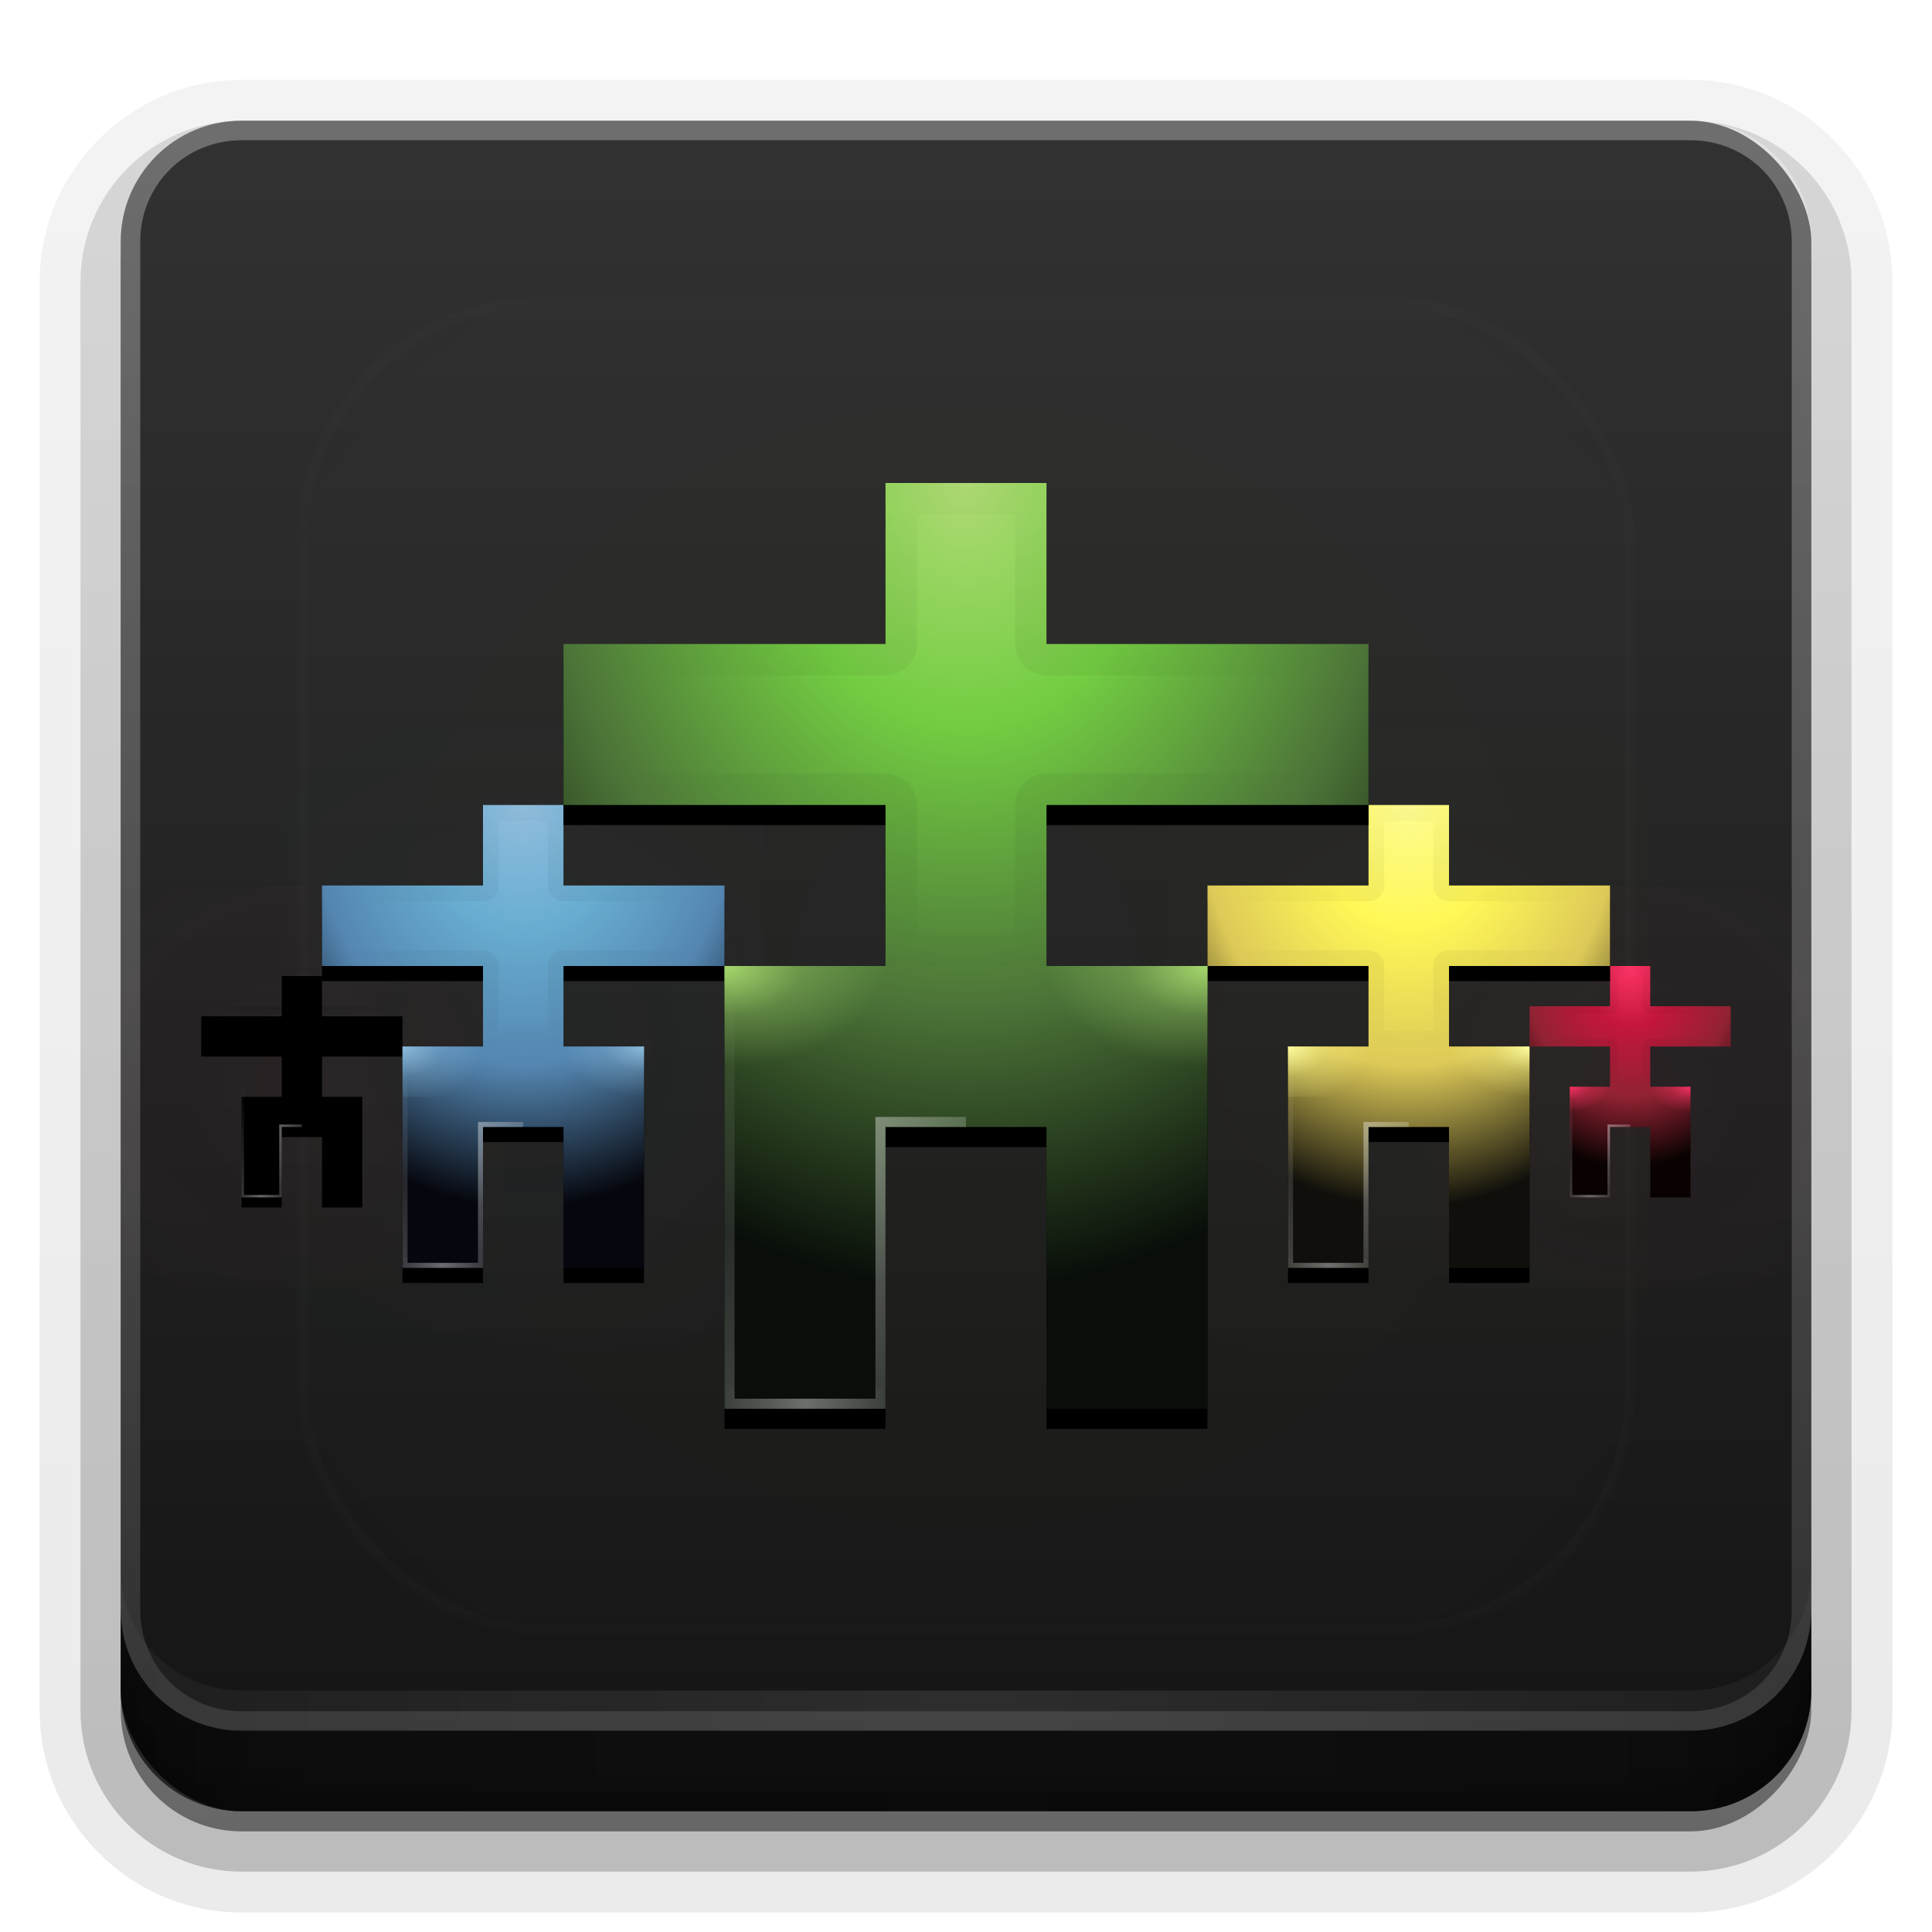 <?xml version="1.0" encoding="UTF-8"?>
<!-- Created with Inkscape (http://www.inkscape.org/) -->
<svg id="svg2408" width="96" height="96" version="1.0" xmlns="http://www.w3.org/2000/svg" xmlns:cc="http://creativecommons.org/ns#" xmlns:dc="http://purl.org/dc/elements/1.1/" xmlns:rdf="http://www.w3.org/1999/02/22-rdf-syntax-ns#" xmlns:xlink="http://www.w3.org/1999/xlink">
 <defs id="defs2410">
  <linearGradient id="linearGradient4223">
   <stop id="stop4225" stop-color="#e03d65" offset="0"/>
   <stop id="stop4227" stop-color="#e03d65" stop-opacity="0" offset="1"/>
  </linearGradient>
  <linearGradient id="linearGradient4704">
   <stop id="stop4706" stop-color="#fefba2" offset="0"/>
   <stop id="stop4708" stop-color="#fefa88" stop-opacity=".309" offset=".5"/>
   <stop id="stop4710" stop-color="#fefa88" stop-opacity="0" offset="1"/>
  </linearGradient>
  <linearGradient id="linearGradient4404">
   <stop id="stop4406" stop-color="#f63162" offset="0"/>
   <stop id="stop4408" stop-color="#f63162" stop-opacity=".351" offset=".5"/>
   <stop id="stop4410" stop-color="#f63162" stop-opacity="0" offset="1"/>
  </linearGradient>
  <linearGradient id="linearGradient4394">
   <stop id="stop4396" stop-color="#fe3568" offset="0"/>
   <stop id="stop4398" stop-color="#c4163d" offset=".3"/>
   <stop id="stop4400" stop-color="#912233" offset=".65"/>
   <stop id="stop4402" stop-color="#090201" offset="1"/>
  </linearGradient>
  <linearGradient id="linearGradient4384">
   <stop id="stop4386" stop-color="#8abadb" offset="0"/>
   <stop id="stop4392" stop-color="#8abadb" stop-opacity=".305" offset=".5"/>
   <stop id="stop4388" stop-color="#8abadb" stop-opacity="0" offset="1"/>
  </linearGradient>
  <linearGradient id="linearGradient4173">
   <stop id="stop4175" stop-color="#a6d86d" offset="0"/>
   <stop id="stop4185" stop-color="#a6d86d" stop-opacity=".321" offset=".5"/>
   <stop id="stop4177" stop-color="#a6d86d" stop-opacity="0" offset="1"/>
  </linearGradient>
  <linearGradient id="linearGradient4030">
   <stop id="stop4032" stop-color="#fff" stop-opacity=".51" offset="0"/>
   <stop id="stop4034" stop-color="#fff" stop-opacity="0" offset="1"/>
  </linearGradient>
  <linearGradient id="linearGradient4014">
   <stop id="stop4016" stop-color="#fff" offset="0"/>
   <stop id="stop4018" stop-color="#fff" stop-opacity=".511" offset="1"/>
  </linearGradient>
  <linearGradient id="linearGradient3989">
   <stop id="stop3991" offset="0"/>
   <stop id="stop4003" stop-opacity=".763" offset=".5"/>
   <stop id="stop3993" stop-opacity="0" offset="1"/>
  </linearGradient>
  <linearGradient id="ButtonShadow" x1="45.448" x2="45.448" y1="92.54" y2="7.016" gradientTransform="scale(1.006 .994)" gradientUnits="userSpaceOnUse">
   <stop id="stop3750" offset="0"/>
   <stop id="stop3752" stop-opacity=".588" offset="1"/>
  </linearGradient>
  <linearGradient id="linearGradient3737">
   <stop id="stop3739" stop-color="#fff" offset="0"/>
   <stop id="stop3741" stop-color="#fff" stop-opacity="0" offset="1"/>
  </linearGradient>
  <filter id="filter3174" color-interpolation-filters="sRGB">
   <feGaussianBlur id="feGaussianBlur3176" stdDeviation="1.71"/>
  </filter>
  <filter id="filter3794" x="-.192" y="-.192" width="1.384" height="1.384" color-interpolation-filters="sRGB">
   <feGaussianBlur id="feGaussianBlur3796" stdDeviation="5.28"/>
  </filter>
  <linearGradient id="linearGradient3617" x1="48" x2="48" y1="90" y2="5.988" gradientUnits="userSpaceOnUse">
   <stop id="stop3702" stop-color="#141414" offset="0"/>
   <stop id="stop3704" stop-color="#323232" offset="1"/>
  </linearGradient>
  <linearGradient id="ButtonShadow-0" x1="45.448" x2="45.448" y1="92.54" y2="7.016" gradientTransform="matrix(1.006 0 0 .994 100 0)" gradientUnits="userSpaceOnUse">
   <stop id="stop3750-8" offset="0"/>
   <stop id="stop3752-5" stop-opacity=".588" offset="1"/>
  </linearGradient>
  <linearGradient id="linearGradient3780" x1="32.251" x2="32.251" y1="6.132" y2="90.239" gradientTransform="matrix(1.024 0 0 1.012 -1.143 -98.071)" gradientUnits="userSpaceOnUse" xlink:href="#ButtonShadow-0"/>
  <linearGradient id="linearGradient3721" x1="32.251" x2="32.251" y1="6.132" y2="90.239" gradientTransform="translate(0,-97)" gradientUnits="userSpaceOnUse" xlink:href="#ButtonShadow-0"/>
  <radialGradient id="radialGradient3975" cx="48" cy="27" r="20" gradientTransform="matrix(0,2,-1.6,0,91.2,-72)" gradientUnits="userSpaceOnUse">
   <stop id="stop3936" stop-color="#afda74" offset="0"/>
   <stop id="stop3942" stop-color="#73cd42" offset=".3"/>
   <stop id="stop3944" stop-color="#4c7438" offset=".65"/>
   <stop id="stop3938" stop-color="#090e09" offset="1"/>
  </radialGradient>
  <radialGradient id="radialGradient4001" cx="48" cy="36" r="20" gradientTransform="matrix(.9 0 0 .7 4.8 10.8)" gradientUnits="userSpaceOnUse" xlink:href="#linearGradient3989"/>
  <radialGradient id="radialGradient4020" cx="43" cy="60" r="2.5" gradientTransform="matrix(0,5.6,-2,0,163,-185.8)" gradientUnits="userSpaceOnUse" xlink:href="#linearGradient4014"/>
  <linearGradient id="linearGradient4028" x1="40" x2="44" y1="69.5" y2="69.5" gradientUnits="userSpaceOnUse" spreadMethod="reflect" xlink:href="#linearGradient4014"/>
  <linearGradient id="linearGradient4036" x1="37" x2="37" y1="69" y2="48" gradientUnits="userSpaceOnUse" xlink:href="#linearGradient4030"/>
  <radialGradient id="radialGradient4092" cx="48" cy="36" r="20" gradientTransform="matrix(.9 0 0 .7 54.8 10.8)" gradientUnits="userSpaceOnUse" xlink:href="#linearGradient3989"/>
  <radialGradient id="radialGradient4179" cx="36" cy="46.5" r="4" gradientTransform="matrix(0,1.25,-2,0,129,3)" gradientUnits="userSpaceOnUse" xlink:href="#linearGradient4173"/>
  <radialGradient id="radialGradient4183" cx="36" cy="46.5" r="4" gradientTransform="matrix(0,1.25,-2,0,33,3)" gradientUnits="userSpaceOnUse" xlink:href="#linearGradient4173"/>
  <radialGradient id="radialGradient4282" cx="48" cy="27" r="20" gradientTransform="matrix(0,2,-1.6,0,91.2,-72)" gradientUnits="userSpaceOnUse">
   <stop id="stop4368" stop-color="#92bddd" offset="0"/>
   <stop id="stop4370" stop-color="#69aed2" offset=".3"/>
   <stop id="stop4372" stop-color="#5486b1" offset=".65"/>
   <stop id="stop4374" stop-color="#06070e" offset="1"/>
  </radialGradient>
  <radialGradient id="radialGradient4304" cx="36" cy="46.5" r="4" gradientTransform="matrix(0,1.25,-2,0,33,3)" gradientUnits="userSpaceOnUse" xlink:href="#linearGradient4384"/>
  <radialGradient id="radialGradient4342" cx="48" cy="27" r="20" gradientTransform="matrix(0,2,-1.6,0,91.2,-72)" gradientUnits="userSpaceOnUse" xlink:href="#linearGradient4394"/>
  <radialGradient id="radialGradient4362" cx="36" cy="46.5" r="4" gradientTransform="matrix(0,1.25,-2,0,129,3)" gradientUnits="userSpaceOnUse" xlink:href="#linearGradient4404"/>
  <radialGradient id="radialGradient4364" cx="36" cy="46.5" r="4" gradientTransform="matrix(0,1.25,-2,0,33,3)" gradientUnits="userSpaceOnUse" xlink:href="#linearGradient4404"/>
  <radialGradient id="radialGradient4390" cx="36" cy="46.5" r="4" gradientTransform="matrix(0,1.5,-2,0,129,-6)" gradientUnits="userSpaceOnUse" xlink:href="#linearGradient4384"/>
  <radialGradient id="radialGradient4670" cx="48" cy="27" r="20" gradientTransform="matrix(0,2,-1.6,0,91.2,-72)" gradientUnits="userSpaceOnUse">
   <stop id="stop4696" stop-color="#fdfb92" offset="0"/>
   <stop id="stop4698" stop-color="#fff857" offset=".3"/>
   <stop id="stop4700" stop-color="#ddc958" offset=".65"/>
   <stop id="stop4702" stop-color="#100f0b" offset="1"/>
  </radialGradient>
  <radialGradient id="radialGradient4690" cx="36" cy="46.5" r="4" gradientTransform="matrix(0,1.5,-2,0,129,-6)" gradientUnits="userSpaceOnUse" xlink:href="#linearGradient4704"/>
  <radialGradient id="radialGradient4692" cx="36" cy="46.5" r="4" gradientTransform="matrix(0,1.25,-2,0,33,3)" gradientUnits="userSpaceOnUse" xlink:href="#linearGradient4704"/>
  <filter id="filter3916" color-interpolation-filters="sRGB">
   <feGaussianBlur id="feGaussianBlur3918" stdDeviation="1.505"/>
  </filter>
  <filter id="filter4123" color-interpolation-filters="sRGB">
   <feGaussianBlur id="feGaussianBlur4125" stdDeviation="1.505"/>
  </filter>
  <filter id="filter4173" color-interpolation-filters="sRGB">
   <feGaussianBlur id="feGaussianBlur4175" stdDeviation="1.505"/>
  </filter>
  <radialGradient id="radialGradient4185" cx="26" cy="52" r="12" gradientTransform="matrix(1.667 -1.0526e-7 1e-7 1.583 -17.333 -30.333)" gradientUnits="userSpaceOnUse">
   <stop id="stop4181" stop-color="#67aacf" offset="0"/>
   <stop id="stop4183" stop-color="#67aacf" stop-opacity="0" offset="1"/>
  </radialGradient>
  <filter id="filter4195" x="-.22" y="-.17" width="1.44" height="1.341" color-interpolation-filters="sRGB">
   <feGaussianBlur id="feGaussianBlur4197" stdDeviation="2.2"/>
  </filter>
  <radialGradient id="radialGradient4209" cx="70" cy="51.5" r="17.28" gradientTransform="matrix(1.505 1.6204e-7 -1.7139e-7 1.591 -35.324 -30.459)" gradientUnits="userSpaceOnUse">
   <stop id="stop4205" stop-color="#fcf457" offset="0"/>
   <stop id="stop4207" stop-color="#fcf457" stop-opacity="0" offset="1"/>
  </radialGradient>
  <radialGradient id="radialGradient4217" cx="48" cy="48" r="42" gradientTransform="matrix(1.333 3.8095e-8 -3.8095e-8 1.333 -16 -16)" gradientUnits="userSpaceOnUse">
   <stop id="stop4213" stop-color="#6ec141" offset="0"/>
   <stop id="stop4215" stop-color="#6ec141" stop-opacity="0" offset="1"/>
  </radialGradient>
  <radialGradient id="radialGradient4229" cx="15" cy="54" r="10" gradientTransform="matrix(1.4,0,0,1.4,-6,-21.6)" gradientUnits="userSpaceOnUse" xlink:href="#linearGradient4223"/>
  <filter id="filter4235" x="-.144" y="-.144" width="1.288" height="1.288" color-interpolation-filters="sRGB">
   <feGaussianBlur id="feGaussianBlur4237" stdDeviation="1.2"/>
  </filter>
  <radialGradient id="radialGradient4241" cx="15" cy="54" r="10" gradientTransform="matrix(1.4,0,0,1.4,60,-21.6)" gradientUnits="userSpaceOnUse" xlink:href="#linearGradient4223"/>
  <clipPath id="clipPath4293">
   <rect id="rect4295" x="6" y="6" width="84" height="84" rx="6" ry="6" fill="#f0f"/>
  </clipPath>
  <linearGradient id="linearGradient4390" x1="48" x2="48" y1="88" y2="-40" gradientTransform="matrix(1,0,0,-1,0,92)" gradientUnits="userSpaceOnUse" xlink:href="#linearGradient3737"/>
  <linearGradient id="linearGradient4429" x1="48" x2="112.12" y1="82" y2="82.455" gradientUnits="userSpaceOnUse" spreadMethod="reflect" xlink:href="#linearGradient3737"/>
  <linearGradient id="linearGradient3228" x1="90" x2="48" y1="88" y2="88" gradientUnits="userSpaceOnUse" spreadMethod="reflect">
   <stop id="stop3894" stop-opacity=".588" offset="0"/>
   <stop id="stop3896" stop-opacity=".471" offset=".118"/>
   <stop id="stop3898" stop-opacity=".392" offset=".238"/>
   <stop id="stop3900" stop-opacity=".314" offset="1"/>
  </linearGradient>
 </defs>
 <g id="layer2" display="none">
  <rect id="rect3745" x="5" y="7" width="86" height="85" rx="6" ry="6" fill="url(#ButtonShadow)" filter="url(#filter3174)" opacity=".9"/>
 </g>
 <g id="layer3">
  <path id="path3786" transform="scale(1,-1)" d="m12-95.031c-5.511 0-10.031 4.52-10.031 10.031v71c0 5.511 4.52 10.031 10.031 10.031h72c5.511 0 10.031-4.52 10.031-10.031v-71c0-5.511-4.52-10.031-10.031-10.031h-72z" fill="url(#linearGradient3780)" opacity=".08"/>
  <path id="path3778" transform="scale(1,-1)" d="m12-94.031c-4.972 0-9.031 4.06-9.031 9.031v71c0 4.972 4.06 9.031 9.031 9.031h72c4.972 0 9.031-4.06 9.031-9.031v-71c0-4.972-4.06-9.031-9.031-9.031h-72z" fill="url(#linearGradient3780)" opacity=".1"/>
  <path id="path3770" transform="scale(1,-1)" d="m12-93c-4.409 0-8 3.591-8 8v71c0 4.409 3.591 8 8 8h72c4.409 0 8-3.591 8-8v-71c0-4.409-3.591-8-8-8h-72z" fill="url(#linearGradient3780)" opacity=".2"/>
  <rect id="rect3723" transform="scale(1,-1)" x="5" y="-92" width="86" height="85" rx="7" ry="7" fill="url(#linearGradient3780)" opacity=".3"/>
  <rect id="rect3716" transform="scale(1,-1)" x="6" y="-91" width="84" height="84" rx="6" ry="6" fill="url(#linearGradient3721)" opacity=".45"/>
 </g>
 <rect id="rect2419" x="6" y="6" width="84" height="84" rx="6" ry="6" fill="url(#linearGradient3617)"/>
 <g id="layer5">
  <g id="g4261" clip-path="url(#clipPath4293)">
   <rect id="rect3171" x="15" y="15" width="66" height="66" rx="12" ry="12" fill="url(#radialGradient4217)" filter="url(#filter3794)" opacity=".1" stroke="#fff" stroke-linecap="round" stroke-width=".5"/>
   <rect id="rect4177" x="14" y="36" width="24" height="31" rx="4" ry="4" color="#000000" fill="url(#radialGradient4185)" filter="url(#filter4195)" opacity=".15"/>
   <rect id="rect4199" x="58" y="36" width="24" height="31" rx="4" ry="4" color="#000000" fill="url(#radialGradient4209)" filter="url(#filter4195)" opacity=".1"/>
   <rect id="rect4221" x="5" y="44" width="20" height="20" rx="2.5" ry="2.105" color="#000000" fill="url(#radialGradient4229)" filter="url(#filter4235)" opacity=".2"/>
   <rect id="rect4239" x="71" y="44" width="20" height="20" rx="2.5" ry="2.105" color="#000000" fill="url(#radialGradient4241)" filter="url(#filter4235)" opacity=".2"/>
  </g>
 </g>
 <g id="layer4">
  <path id="path4310-6" transform="matrix(.25 0 0 .25 3 42.5)" d="m44 24v8h-16v8h16v8h-8v22h8v-14h8v14h8v-22h-8v-8h16v-8h-16v-8h-8z" color="#000000" filter="url(#filter4173)"/>
  <path id="path4566" transform="translate(-24)" d="m13.844 48.031a0.484 0.484 0 0 0-0.312 0.469v1.531h-3.531a0.484 0.484 0 0 0-0.469 0.469v2a0.484 0.484 0 0 0 0.469 0.469h3.531v1.062h-1.531a0.484 0.484 0 0 0-0.469 0.469v5.5a0.484 0.484 0 0 0 0.469 0.469h2a0.484 0.484 0 0 0 0.469-0.469v-3.031h1.062v3.031a0.484 0.484 0 0 0 0.469 0.469h2a0.484 0.484 0 0 0 0.469-0.469v-5.5a0.484 0.484 0 0 0-0.469-0.469h-1.531v-1.062h3.531a0.484 0.484 0 0 0 0.469-0.469v-2a0.484 0.484 0 0 0-0.469-0.469h-3.531v-1.531a0.484 0.484 0 0 0-0.469-0.469h-2a0.484 0.484 0 0 0-0.156 0z" color="#000000" opacity=".15"/>
  <path id="path4568" d="m-10 48.5v2h-4v2h4v2h-2v5.5h2v-3.5h2v3.5h2v-5.5h-2v-2h4v-2h-4v-2z" color="#000000" opacity=".3"/>
  <g id="g4570" transform="matrix(.25 0 0 .25 69 42)">
   <path id="path4572" d="m44 24v8h-16v8h16v8h8v-8h16v-8h-16v-8h-8zm0.75 0.75h6.5v7.25a0.757 0.757 0 0 0 0.75 0.75h15.25v6.5h-15.25a0.757 0.757 0 0 0-0.75 0.75v7.25h-6.5v-7.25a0.757 0.757 0 0 0-0.75-0.75h-15.25v-6.5h15.25a0.757 0.757 0 0 0 0.75-0.75v-7.25z" color="#000000" fill="url(#radialGradient4001)" opacity=".1"/>
   <path id="path4574" d="m44 24v8h-16v8h16v8h-8v22h8v-14h8v14h8v-22h-8v-8h16v-8h-16v-8h-8z" color="#000000" fill="url(#radialGradient4342)"/>
   <g id="g4576" transform="translate(-50)">
    <path id="path4578" d="m94 24v8h-16v8h16v8h8v-8h16v-8h-16v-8h-8zm1.562 1.562h4.875v6.438a1.568 1.568 0 0 0 1.562 1.562h14.438v4.875h-14.438a1.568 1.568 0 0 0-1.562 1.562v6.438h-4.875v-6.438a1.568 1.568 0 0 0-1.562-1.562h-14.438v-4.875h14.438a1.568 1.568 0 0 0 1.562-1.562v-6.438z" color="#000000" fill="url(#radialGradient4092)" opacity=".05"/>
    <path id="path4580" transform="translate(50)" d="m44 24v8h-16v8h16v8h8v-8h16v-8h-16v-8h-8zm0.969 0.969h6.062v7.031a0.973 0.973 0 0 0 0.969 0.969h15.031v6.062h-15.031a0.973 0.973 0 0 0-0.969 0.969v7.031h-6.062v-7.031a0.973 0.973 0 0 0-0.969-0.969h-15.031v-6.062h15.031a0.973 0.973 0 0 0 0.969-0.969v-7.031z" color="#000000" fill="url(#radialGradient4001)" opacity=".15"/>
    <path id="path4582" d="m94 24v8h-16v8h16v8h8v-8h16v-8h-16v-8h-8zm0.5 0.5h7v7.5a0.487 0.487 0 0 0 0.5 0.5h15.5v7h-15.5a0.487 0.487 0 0 0-0.5 0.5v7.5h-7v-7.5a0.487 0.487 0 0 0-0.5-0.5h-15.5v-7h15.5a0.487 0.487 0 0 0 0.5-0.5v-7.5z" color="#000000" fill="url(#radialGradient4092)" opacity=".3"/>
   </g>
   <g id="g4584">
    <path id="path4586" d="m36 48v21h0.5v-21h-0.5z" color="#000000" fill="url(#linearGradient4036)" opacity=".4"/>
    <path id="path4588" d="m43.5 55.5v13.5h0.5v-13h4v-0.5h-4.5z" color="#000000" fill="url(#radialGradient4020)" opacity=".4"/>
    <path id="path4590" d="m36 69v1h8v-1h-0.5v0.5h-7v-0.5h-0.5z" color="#000000" fill="url(#linearGradient4028)" opacity=".4"/>
   </g>
   <g id="g4592" transform="matrix(-1,0,0,1,96,0)">
    <path id="path4594" d="m36 48v21h0.5v-21h-0.5z" color="#000000" fill="url(#linearGradient4036)" opacity=".4"/>
    <path id="path4596" d="m43.5 55.5v13.5h0.5v-13h4v-0.5h-4.5z" color="#000000" fill="url(#radialGradient4020)" opacity=".4"/>
    <path id="path4598" d="m36 69v1h8v-1h-0.5v0.5h-7v-0.5h-0.5z" color="#000000" fill="url(#linearGradient4028)" opacity=".4"/>
   </g>
   <rect id="rect4600" x="36" y="48" width="8" height="5" color="#000000" fill="url(#radialGradient4362)"/>
   <rect id="rect4602" transform="scale(-1,1)" x="-60" y="48" width="8" height="5" color="#000000" fill="url(#radialGradient4364)"/>
  </g>
  <path id="path4541" transform="translate(-90)" d="m13.844 48.031a0.484 0.484 0 0 0-0.312 0.469v1.531h-3.531a0.484 0.484 0 0 0-0.469 0.469v2a0.484 0.484 0 0 0 0.469 0.469h3.531v1.062h-1.531a0.484 0.484 0 0 0-0.469 0.469v5.5a0.484 0.484 0 0 0 0.469 0.469h2a0.484 0.484 0 0 0 0.469-0.469v-3.031h1.062v3.031a0.484 0.484 0 0 0 0.469 0.469h2a0.484 0.484 0 0 0 0.469-0.469v-5.5a0.484 0.484 0 0 0-0.469-0.469h-1.531v-1.062h3.531a0.484 0.484 0 0 0 0.469-0.469v-2a0.484 0.484 0 0 0-0.469-0.469h-3.531v-1.531a0.484 0.484 0 0 0-0.469-0.469h-2a0.484 0.484 0 0 0-0.156 0z" color="#000000" opacity=".15"/>
  <path id="path4537" d="m-76 48.5v2h-4v2h4v2h-2v5.5h2v-3.5h2v3.5h2v-5.5h-2v-2h4v-2h-4v-2z" color="#000000" opacity=".3"/>
  <g id="g4306" transform="matrix(.25 0 0 .25 3 42)">
   <path id="path4308" d="m44 24v8h-16v8h16v8h8v-8h16v-8h-16v-8h-8zm0.75 0.75h6.5v7.25a0.757 0.757 0 0 0 0.75 0.75h15.25v6.5h-15.25a0.757 0.757 0 0 0-0.75 0.75v7.25h-6.5v-7.25a0.757 0.757 0 0 0-0.75-0.75h-15.25v-6.5h15.25a0.757 0.757 0 0 0 0.75-0.75v-7.25z" color="#000000" fill="url(#radialGradient4001)" opacity=".1"/>
   <path id="path4310" d="m44 24v8h-16v8h16v8h-8v22h8v-14h8v14h8v-22h-8v-8h16v-8h-16v-8h-8z" color="#000000" fill="url(#radialGradient4342)"/>
   <g id="g4312" transform="translate(-50)">
    <path id="path4314" d="m94 24v8h-16v8h16v8h8v-8h16v-8h-16v-8h-8zm1.562 1.562h4.875v6.438a1.568 1.568 0 0 0 1.562 1.562h14.438v4.875h-14.438a1.568 1.568 0 0 0-1.562 1.562v6.438h-4.875v-6.438a1.568 1.568 0 0 0-1.562-1.562h-14.438v-4.875h14.438a1.568 1.568 0 0 0 1.562-1.562v-6.438z" color="#000000" fill="url(#radialGradient4092)" opacity=".05"/>
    <path id="path4316" transform="translate(50)" d="m44 24v8h-16v8h16v8h8v-8h16v-8h-16v-8h-8zm0.969 0.969h6.062v7.031a0.973 0.973 0 0 0 0.969 0.969h15.031v6.062h-15.031a0.973 0.973 0 0 0-0.969 0.969v7.031h-6.062v-7.031a0.973 0.973 0 0 0-0.969-0.969h-15.031v-6.062h15.031a0.973 0.973 0 0 0 0.969-0.969v-7.031z" color="#000000" fill="url(#radialGradient4001)" opacity=".15"/>
    <path id="path4318" d="m94 24v8h-16v8h16v8h8v-8h16v-8h-16v-8h-8zm0.5 0.5h7v7.5a0.487 0.487 0 0 0 0.5 0.5h15.5v7h-15.5a0.487 0.487 0 0 0-0.5 0.5v7.5h-7v-7.5a0.487 0.487 0 0 0-0.5-0.5h-15.5v-7h15.5a0.487 0.487 0 0 0 0.5-0.5v-7.5z" color="#000000" fill="url(#radialGradient4092)" opacity=".3"/>
   </g>
   <g id="g4320">
    <path id="path4322" d="m36 48v21h0.5v-21h-0.5z" color="#000000" fill="url(#linearGradient4036)" opacity=".4"/>
    <path id="path4324" d="m43.5 55.5v13.5h0.5v-13h4v-0.5h-4.5z" color="#000000" fill="url(#radialGradient4020)" opacity=".4"/>
    <path id="path4326" d="m36 69v1h8v-1h-0.5v0.5h-7v-0.5h-0.5z" color="#000000" fill="url(#linearGradient4028)" opacity=".4"/>
   </g>
   <g id="g4328" transform="matrix(-1,0,0,1,96,0)">
    <path id="path4330" d="m36 48v21h0.5v-21h-0.5z" color="#000000" fill="url(#linearGradient4036)" opacity=".4"/>
    <path id="path4332" d="m43.5 55.5v13.5h0.5v-13h4v-0.5h-4.5z" color="#000000" fill="url(#radialGradient4020)" opacity=".4"/>
    <path id="path4334" d="m36 69v1h8v-1h-0.5v0.5h-7v-0.5h-0.5z" color="#000000" fill="url(#linearGradient4028)" opacity=".4"/>
   </g>
   <rect id="rect4336" x="36" y="48" width="8" height="5" color="#000000" fill="url(#radialGradient4362)"/>
   <rect id="rect4338" transform="scale(-1,1)" x="-60" y="48" width="8" height="5" color="#000000" fill="url(#radialGradient4364)"/>
  </g>
  <path id="path4533" transform="translate(-90)" d="m23.906 40a0.994 0.994 0 0 0-0.906 1v3h-7a0.994 0.994 0 0 0-1 1v4a0.994 0.994 0 0 0 1 1h7v2h-3a0.994 0.994 0 0 0-1 1v11a0.994 0.994 0 0 0 1 1h4a0.994 0.994 0 0 0 1-1v-6h2v6a0.994 0.994 0 0 0 1 1h4a0.994 0.994 0 0 0 1-1v-11a0.994 0.994 0 0 0-1-1h-3v-2h7a0.994 0.994 0 0 0 1-1v-4a0.994 0.994 0 0 0-1-1h-7v-3a0.994 0.994 0 0 0-1-1h-4a0.994 0.994 0 0 0-0.094 0z" color="#000000" opacity=".15"/>
  <path id="path4529" d="m-66 41v4h-8v4h8v4h-4v11h4v-7h4v7h4v-11h-4v-4h8v-4h-8v-4z" color="#000000" opacity=".3"/>
  <path id="path4250-5" transform="matrix(.5 0 0 .5 2 28.75)" d="m44 24v8h-16v8h16v8h-8v22h8v-14h8v14h8v-22h-8v-8h16v-8h-16v-8h-8z" color="#000000" filter="url(#filter4123)"/>
  <g id="g4246" transform="matrix(.5 0 0 .5 2 28)">
   <path id="path4248" d="m44 24v8h-16v8h16v8h8v-8h16v-8h-16v-8h-8zm0.75 0.75h6.5v7.25a0.757 0.757 0 0 0 0.75 0.75h15.25v6.5h-15.25a0.757 0.757 0 0 0-0.75 0.75v7.25h-6.5v-7.25a0.757 0.757 0 0 0-0.75-0.75h-15.25v-6.5h15.25a0.757 0.757 0 0 0 0.75-0.75v-7.25z" color="#000000" fill="url(#radialGradient4001)" opacity=".1"/>
   <path id="path4250" d="m44 24v8h-16v8h16v8h-8v22h8v-14h8v14h8v-22h-8v-8h16v-8h-16v-8h-8z" color="#000000" fill="url(#radialGradient4282)"/>
   <g id="g4252" transform="translate(-50)">
    <path id="path4254" d="m94 24v8h-16v8h16v8h8v-8h16v-8h-16v-8h-8zm1.562 1.562h4.875v6.438a1.568 1.568 0 0 0 1.562 1.562h14.438v4.875h-14.438a1.568 1.568 0 0 0-1.562 1.562v6.438h-4.875v-6.438a1.568 1.568 0 0 0-1.562-1.562h-14.438v-4.875h14.438a1.568 1.568 0 0 0 1.562-1.562v-6.438z" color="#000000" fill="url(#radialGradient4092)" opacity=".05"/>
    <path id="path4256" transform="translate(50)" d="m44 24v8h-16v8h16v8h8v-8h16v-8h-16v-8h-8zm0.969 0.969h6.062v7.031a0.973 0.973 0 0 0 0.969 0.969h15.031v6.062h-15.031a0.973 0.973 0 0 0-0.969 0.969v7.031h-6.062v-7.031a0.973 0.973 0 0 0-0.969-0.969h-15.031v-6.062h15.031a0.973 0.973 0 0 0 0.969-0.969v-7.031z" color="#000000" fill="url(#radialGradient4001)" opacity=".15"/>
    <path id="path4258" d="m94 24v8h-16v8h16v8h8v-8h16v-8h-16v-8h-8zm0.5 0.5h7v7.5a0.487 0.487 0 0 0 0.5 0.5h15.5v7h-15.5a0.487 0.487 0 0 0-0.5 0.5v7.5h-7v-7.5a0.487 0.487 0 0 0-0.5-0.5h-15.5v-7h15.5a0.487 0.487 0 0 0 0.5-0.5v-7.5z" color="#000000" fill="url(#radialGradient4092)" opacity=".3"/>
   </g>
   <g id="g4260">
    <path id="path4262" d="m36 48v21h0.5v-21h-0.5z" color="#000000" fill="url(#linearGradient4036)" opacity=".4"/>
    <path id="path4264" d="m43.5 55.5v13.5h0.5v-13h4v-0.5h-4.5z" color="#000000" fill="url(#radialGradient4020)" opacity=".4"/>
    <path id="path4266" d="m36 69v1h8v-1h-0.5v0.5h-7v-0.5h-0.5z" color="#000000" fill="url(#linearGradient4028)" opacity=".4"/>
   </g>
   <g id="g4268" transform="matrix(-1,0,0,1,96,0)">
    <path id="path4270" d="m36 48v21h0.5v-21h-0.5z" color="#000000" fill="url(#linearGradient4036)" opacity=".4"/>
    <path id="path4272" d="m43.5 55.5v13.5h0.5v-13h4v-0.5h-4.5z" color="#000000" fill="url(#radialGradient4020)" opacity=".4"/>
    <path id="path4274" d="m36 69v1h8v-1h-0.5v0.5h-7v-0.5h-0.5z" color="#000000" fill="url(#linearGradient4028)" opacity=".4"/>
   </g>
   <rect id="rect4276" x="36" y="48" width="8" height="5" color="#000000" fill="url(#radialGradient4390)"/>
   <rect id="rect4278" transform="scale(-1,1)" x="-60" y="48" width="8" height="5" color="#000000" fill="url(#radialGradient4304)"/>
  </g>
  <path id="rect3823" d="m45 120v6h-12v6h12v6h-6v18h6v-12h6v12h6v-18h-6v-6h12v-6h-12v-6z" color="#000000" fill="#0f0" opacity=".494"/>
  <path id="path3832" d="m44-82v9.986h-19.972l0.042 9.014h19.972l-0.042 11h-9v28h9v-20h10v20h9v-28h-9l0.042-11h19.958l-0.042-9.014h-19.958v-9.986z" color="#000000" fill="#0f0" opacity=".494"/>
  <path id="rect3834" d="m24 130v4h-8v4h8v4h-4v12h4v-8h4v8h4v-12h-4v-4h8v-4h-8v-4h-4z" color="#000000" fill="#0080ff" opacity=".494"/>
  <path id="path3843" d="m12 138v2h-4v2h4v2h-2v6h2v-4h2v4h2v-6h-2v-2h4v-2h-4v-2h-2z" color="#000000" fill="#f00" opacity=".494"/>
  <path id="path3845" d="m68 130v4h-8v4h8v4h-4v12h4v-8h4v8h4v-12h-4v-4h8v-4h-8v-4h-4z" color="#000000" fill="#ff0" opacity=".494"/>
  <path id="path3847" d="m82 138v2h-4v2h4v2h-2v6h2v-4h2v4h2v-6h-2v-2h4v-2h-4v-2h-2z" color="#000000" fill="#f00" opacity=".494"/>
  <path id="path3849" d="m144 24v8h-16v8h16v8h-8v24h8v-16h8v16h8v-24h-8v-8h16v-8h-16v-8z" color="#000000" fill="#0f0" opacity=".494"/>
  <path id="path3851" d="m124 40v4h-8v4h8v4h-4v12h4v-8h4v8h4v-12h-4v-4h8v-4h-8v-4h-4z" color="#000000" fill="#0080ff" opacity=".494"/>
  <path id="path3853" d="m114 48v2h-4v2h4v2h-2v6h2v-4h2v4h2v-6h-2v-2h4v-2h-4v-2h-2z" color="#000000" fill="#f00" opacity=".494"/>
  <path id="path3855" d="m168 40v4h-8v4h8v4h-4v12h4v-8h4v8h4v-12h-4v-4h8v-4h-8v-4h-4z" color="#000000" fill="#ff0" opacity=".494"/>
  <path id="path3857" d="m180 48v2h-4v2h4v2h-2v6h2v-4h2v4h2v-6h-2v-2h4v-2h-4v-2h-2z" color="#000000" fill="#f00" opacity=".494"/>
  <g id="g3912" transform="translate(0,-100)">
   <path id="path3861" d="m22 62v4h-8v4h8v4h-4v10h4v-6h4v6h4v-10h-4v-4h8v-4h-8v-4zm24 0v4h-8v4h8v4h-4v10h4v-6h4v6h4v-10h-4v-4h8v-4h-8v-4zm24 0v4h-8v4h8v4h-4v10h4v-6h4v6h4v-10h-4v-4h8v-4h-8v-4zm-47 1h2v4h8v2h-8v6h2 1 1v8h-2v-6h-2-2-2v6h-2v-6-2h2 2v-6h-8v-2h8zm24 0h2v4h8v2h-8v6h2 1 1v8h-2v-6h-2-2-2v6h-2v-6-2h2 2v-6h-8v-2h8zm24 0h2v4h8v2h-8v6h2 1 1v8h-2v-6h-2-2-2v6h-2v-6-2h2 2v-6h-8v-2h8z" color="#000000" fill="#fff" opacity=".2"/>
   <path id="path3908" d="m22 36v4h-8v4h8v4h-4v10h4v-6h4v6h4v-10h-4v-4h8v-4h-8v-4h-4zm1 1h2v4h8v2h-8v6h2 1 1v8h-2v-6h-2-2-2v6h-2v-6-2h2 2v-6h-8v-2h8v-4z" color="#000000" fill="#fff" opacity=".2"/>
   <path id="path3906" d="m46 36v4h-8v4h8v4h-4v10h4v-6h4v6h4v-10h-4v-4h8v-4h-8v-4h-4zm1 1h2v4h8v2h-8v6h2 1 1v8h-2v-6h-2-2-2v6h-2v-6-2h2 2v-6h-8v-2h8v-4z" color="#000000" fill="#fff" opacity=".2"/>
   <path id="path3904" d="m70 36v4h-8v4h8v4h-4v10h4v-6h4v6h4v-10h-4v-4h8v-4h-8v-4z" color="#000000" fill="#32b117"/>
   <path id="path3889" d="m22 10v4h-8v4h8v4h-4v10h4v-6h4v6h4v-10h-4v-4h8v-4h-8v-4zm24 0v4h-8v4h8v4h-4v10h4v-6h4v6h4v-10h-4v-4h8v-4h-8v-4zm24 0v4h-8v4h8v4h-4v10h4v-6h4v6h4v-10h-4v-4h8v-4h-8v-4zm-47 1h2v4h8v2h-8v6h2 1 1v8h-2v-6h-2-2-2v6h-2v-6-2h2 2v-6h-8v-2h8zm24 0h2v4h8v2h-8v6h2 1 1v8h-2v-6h-2-2-2v6h-2v-6-2h2 2v-6h-8v-2h8zm24 0h2v4h8v2h-8v6h2 1 1v8h-2v-6h-2-2-2v6h-2v-6-2h2 2v-6h-8v-2h8z" color="#000000" fill="#fff" opacity=".2"/>
  </g>
  <path id="rect4114" d="m33 105v2h-4v1 4h1 4v-1-6h-1zm20 0v1h1v-1h-1zm8 0v1h1v-1h-1zm-26 2v1h4v1h-3-1v3h1 4v-1-4h-5zm6 0v5h1v-4h4v-1h-4-1zm6 0v4 1h1 4v-1-4h-1v4h-1v-3h-1v3h-1v-4h-1zm6 0v5h1v-5h-1zm2 0v5h1v-4h3v4h1v-5h-4-1zm6 0v5h1v-5h-1zm2 0v1h4v1h-3-1v3h1 4v-1-4h-5zm-33 1h3v3h-3v-3zm6 2h3v1h-3v-1zm28 0h3v1h-3v-1z" color="#000000" fill="#0ff"/>
  <path id="path4630" transform="translate(-46)" d="m23.906 40a0.994 0.994 0 0 0-0.906 1v3h-7a0.994 0.994 0 0 0-1 1v4a0.994 0.994 0 0 0 1 1h7v2h-3a0.994 0.994 0 0 0-1 1v11a0.994 0.994 0 0 0 1 1h4a0.994 0.994 0 0 0 1-1v-6h2v6a0.994 0.994 0 0 0 1 1h4a0.994 0.994 0 0 0 1-1v-11a0.994 0.994 0 0 0-1-1h-3v-2h7a0.994 0.994 0 0 0 1-1v-4a0.994 0.994 0 0 0-1-1h-7v-3a0.994 0.994 0 0 0-1-1h-4a0.994 0.994 0 0 0-0.094 0z" color="#000000" opacity=".15"/>
  <path id="path4632" d="m-22 41v4h-8v4h8v4h-4v11h4v-7h4v7h4v-11h-4v-4h8v-4h-8v-4z" color="#000000" opacity=".3"/>
  <path id="path4127" transform="matrix(.5 0 0 .5 46 28.75)" d="m44 24v8h-16v8h16v8h-8v22h8v-14h8v14h8v-22h-8v-8h16v-8h-16v-8h-8z" color="#000000" filter="url(#filter4123)"/>
  <g id="g4634" transform="matrix(.5 0 0 .5 46 28)">
   <path id="path4636" d="m44 24v8h-16v8h16v8h8v-8h16v-8h-16v-8h-8zm0.75 0.75h6.5v7.25a0.757 0.757 0 0 0 0.75 0.75h15.25v6.5h-15.25a0.757 0.757 0 0 0-0.75 0.75v7.25h-6.5v-7.25a0.757 0.757 0 0 0-0.75-0.75h-15.25v-6.5h15.25a0.757 0.757 0 0 0 0.75-0.75v-7.25z" color="#000000" fill="url(#radialGradient4001)" opacity=".1"/>
   <path id="path4638" d="m44 24v8h-16v8h16v8h-8v22h8v-14h8v14h8v-22h-8v-8h16v-8h-16v-8h-8z" color="#000000" fill="url(#radialGradient4670)"/>
   <g id="g4640" transform="translate(-50)">
    <path id="path4642" d="m94 24v8h-16v8h16v8h8v-8h16v-8h-16v-8h-8zm1.562 1.562h4.875v6.438a1.568 1.568 0 0 0 1.562 1.562h14.438v4.875h-14.438a1.568 1.568 0 0 0-1.562 1.562v6.438h-4.875v-6.438a1.568 1.568 0 0 0-1.562-1.562h-14.438v-4.875h14.438a1.568 1.568 0 0 0 1.562-1.562v-6.438z" color="#000000" fill="url(#radialGradient4092)" opacity=".05"/>
    <path id="path4644" transform="translate(50)" d="m44 24v8h-16v8h16v8h8v-8h16v-8h-16v-8h-8zm0.969 0.969h6.062v7.031a0.973 0.973 0 0 0 0.969 0.969h15.031v6.062h-15.031a0.973 0.973 0 0 0-0.969 0.969v7.031h-6.062v-7.031a0.973 0.973 0 0 0-0.969-0.969h-15.031v-6.062h15.031a0.973 0.973 0 0 0 0.969-0.969v-7.031z" color="#000000" fill="url(#radialGradient4001)" opacity=".15"/>
    <path id="path4646" d="m94 24v8h-16v8h16v8h8v-8h16v-8h-16v-8h-8zm0.5 0.5h7v7.5a0.487 0.487 0 0 0 0.5 0.5h15.5v7h-15.5a0.487 0.487 0 0 0-0.5 0.5v7.5h-7v-7.5a0.487 0.487 0 0 0-0.5-0.5h-15.5v-7h15.5a0.487 0.487 0 0 0 0.5-0.5v-7.5z" color="#000000" fill="url(#radialGradient4092)" opacity=".3"/>
   </g>
   <g id="g4648">
    <path id="path4650" d="m36 48v21h0.5v-21h-0.5z" color="#000000" fill="url(#linearGradient4036)" opacity=".4"/>
    <path id="path4652" d="m43.5 55.5v13.5h0.5v-13h4v-0.5h-4.5z" color="#000000" fill="url(#radialGradient4020)" opacity=".4"/>
    <path id="path4654" d="m36 69v1h8v-1h-0.5v0.5h-7v-0.5h-0.5z" color="#000000" fill="url(#linearGradient4028)" opacity=".4"/>
   </g>
   <g id="g4656" transform="matrix(-1,0,0,1,96,0)">
    <path id="path4658" d="m36 48v21h0.5v-21h-0.5z" color="#000000" fill="url(#linearGradient4036)" opacity=".4"/>
    <path id="path4660" d="m43.5 55.5v13.5h0.5v-13h4v-0.5h-4.5z" color="#000000" fill="url(#radialGradient4020)" opacity=".4"/>
    <path id="path4662" d="m36 69v1h8v-1h-0.5v0.5h-7v-0.5h-0.5z" color="#000000" fill="url(#linearGradient4028)" opacity=".4"/>
   </g>
   <rect id="rect4664" x="36" y="48" width="8" height="5" color="#000000" fill="url(#radialGradient4690)"/>
   <rect id="rect4666" transform="scale(-1,1)" x="-60" y="48" width="8" height="5" color="#000000" fill="url(#radialGradient4692)"/>
  </g>
  <g id="g3099" transform="translate(-90)">
   <path id="path4054" d="m43.625 21.938a1.017 1.017 0 0 0-0.156 0.031c-1.004 0.164-1.776 0.857-2.156 1.625-0.356 0.717-0.397 1.502-0.312 2.25h-0.062v4.094c-4.439 0.009-8.882-0.037-13.344 0.031a1.017 1.017 0 0 0-0.188 0.031c-1.014 0.184-1.762 0.908-2.125 1.688-0.339 0.728-0.363 1.513-0.281 2.25h-0.062c0.02 2.468-0.042 4.977 0.031 7.5a1.017 1.017 0 0 0 0.031 0.156c0.184 1.014 0.908 1.762 1.688 2.125 0.728 0.339 1.513 0.363 2.25 0.281v0.062h12v1.906c-1.823-0.001-3.685-0.097-5.625 0.094a1.017 1.017 0 0 0-0.156 0c-1.036 0.264-1.727 1.099-2 1.906-0.262 0.775-0.244 1.552-0.188 2.219h-0.031c0.021 7.06-0.042 14.142 0.031 21.219a1.017 1.017 0 0 0 0.031 0.188c0.184 1.014 0.908 1.762 1.688 2.125 0.728 0.339 1.513 0.363 2.25 0.281v0.062c2.468-0.02 4.977 0.042 7.5-0.031a1.017 1.017 0 0 0 0.156-0.031c1.014-0.184 1.762-0.908 2.125-1.688 0.339-0.728 0.363-1.513 0.281-2.25h0.062v-10h1.875c0.008 3.772-0.036 7.577 0.031 11.375a1.017 1.017 0 0 0 0.031 0.156c0.184 1.014 0.908 1.762 1.688 2.125 0.728 0.339 1.513 0.363 2.25 0.281v0.062c2.468-0.02 4.977 0.042 7.5-0.031a1.017 1.017 0 0 0 0.156-0.031c1.014-0.184 1.762-0.908 2.125-1.688 0.339-0.728 0.363-1.513 0.281-2.25h0.062c-0.021-7.149 0.042-14.303-0.031-21.469a1.017 1.017 0 0 0-0.031-0.188c-0.184-1.014-0.908-1.762-1.688-2.125-0.728-0.339-1.513-0.363-2.25-0.281v-0.062h-4v-1.875c4.439-0.009 8.882 0.037 13.344-0.031a1.017 1.017 0 0 0 0.188-0.031c1.014-0.184 1.762-0.908 2.125-1.688 0.339-0.728 0.363-1.513 0.281-2.25h0.062c-0.02-2.468 0.042-4.977-0.031-7.5a1.017 1.017 0 0 0-0.031-0.156c-0.184-1.014-0.908-1.762-1.688-2.125-0.728-0.339-1.513-0.363-2.25-0.281v-0.062h-12.031c0.001-1.823 0.097-3.685-0.094-5.625a1.017 1.017 0 0 0 0-0.156c-0.264-1.036-1.099-1.727-1.906-2-0.775-0.262-1.552-0.244-2.219-0.188v-0.031h-7.188z" color="#000000" opacity=".05"/>
   <path id="path4048" d="m43.625 22.969c-1.347 0.22-1.835 1.656-1.656 2.863v5.137c-4.791 0.021-9.588-0.042-14.375 0.031-1.367 0.248-1.799 1.722-1.625 2.934 0.02 2.49-0.041 4.986 0.031 7.473 0.248 1.367 1.722 1.799 2.934 1.625h13.035v3.938c-2.184 0.058-4.399-0.119-6.562 0.094-1.403 0.358-1.55 1.93-1.438 3.138 0.021 7.068-0.042 14.142 0.031 21.206 0.248 1.367 1.722 1.799 2.934 1.625 2.49-0.02 4.986 0.041 7.473-0.031 1.367-0.248 1.799-1.722 1.625-2.934v-11.035h3.938c0.021 4.124-0.041 8.254 0.031 12.375 0.248 1.367 1.722 1.799 2.934 1.625 2.49-0.02 4.986 0.041 7.473-0.031 1.367-0.248 1.799-1.722 1.625-2.934-0.021-7.157 0.042-14.319-0.031-21.473-0.248-1.367-1.722-1.799-2.934-1.625h-5.035v-3.938c4.791-0.021 9.588 0.042 14.375-0.031 1.367-0.248 1.799-1.722 1.625-2.934-0.02-2.49 0.041-4.986-0.031-7.473-0.248-1.367-1.722-1.799-2.934-1.625h-13.035c-0.058-2.184 0.119-4.399-0.094-6.562-0.358-1.403-1.93-1.55-3.138-1.438-2.392 3e-6 -4.783-5e-6 -7.175 0z" color="#000000" opacity=".1"/>
   <path id="path4044" transform="translate(0,1)" d="m43.906 23a0.991 0.991 0 0 0-0.906 1v7h-15a0.991 0.991 0 0 0-1 1v8a0.991 0.991 0 0 0 1 1h15v6h-7a0.991 0.991 0 0 0-1 1v22a0.991 0.991 0 0 0 1 1h8a0.991 0.991 0 0 0 1-1v-13h6v13a0.991 0.991 0 0 0 1 1h8a0.991 0.991 0 0 0 1-1v-22a0.991 0.991 0 0 0-1-1h-7v-6h15a0.991 0.991 0 0 0 1-1v-8a0.991 0.991 0 0 0-1-1h-15v-7a0.991 0.991 0 0 0-1-1h-8a0.991 0.991 0 0 0-0.094 0z" color="#000000" opacity=".15"/>
   <path id="path4038" transform="translate(0,1)" d="m44 24v8h-16v8h16v8h-8v22h8v-14h8v14h8v-22h-8v-8h16v-8h-16v-8h-8z" color="#000000" opacity=".3"/>
  </g>
  <path id="path3973-0" transform="translate(-1.1444e-8 1)" d="m44 24v8h-16v8h16v8h-8v22h8v-14h8v14h8v-22h-8v-8h16v-8h-16v-8h-8z" color="#000000" filter="url(#filter3916)"/>
  <g id="g4228">
   <path id="path3953" d="m44 24v8h-16v8h16v8h8v-8h16v-8h-16v-8h-8zm0.75 0.75h6.5v7.25a0.757 0.757 0 0 0 0.75 0.75h15.25v6.5h-15.25a0.757 0.757 0 0 0-0.75 0.75v7.25h-6.5v-7.25a0.757 0.757 0 0 0-0.75-0.75h-15.25v-6.5h15.25a0.757 0.757 0 0 0 0.75-0.75v-7.25z" color="#000000" fill="url(#radialGradient4001)" opacity=".1"/>
   <path id="path3973" d="m44 24v8h-16v8h16v8h-8v22h8v-14h8v14h8v-22h-8v-8h16v-8h-16v-8h-8z" color="#000000" fill="url(#radialGradient3975)"/>
   <g id="g4087" transform="translate(-50)">
    <path id="path3957" d="m94 24v8h-16v8h16v8h8v-8h16v-8h-16v-8h-8zm1.562 1.562h4.875v6.438a1.568 1.568 0 0 0 1.562 1.562h14.438v4.875h-14.438a1.568 1.568 0 0 0-1.562 1.562v6.438h-4.875v-6.438a1.568 1.568 0 0 0-1.562-1.562h-14.438v-4.875h14.438a1.568 1.568 0 0 0 1.562-1.562v-6.438z" color="#000000" fill="url(#radialGradient4092)" opacity=".05"/>
    <path id="path3977" transform="translate(50)" d="m44 24v8h-16v8h16v8h8v-8h16v-8h-16v-8h-8zm0.969 0.969h6.062v7.031a0.973 0.973 0 0 0 0.969 0.969h15.031v6.062h-15.031a0.973 0.973 0 0 0-0.969 0.969v7.031h-6.062v-7.031a0.973 0.973 0 0 0-0.969-0.969h-15.031v-6.062h15.031a0.973 0.973 0 0 0 0.969-0.969v-7.031z" color="#000000" fill="url(#radialGradient4001)" opacity=".15"/>
    <path id="rect3979" d="m94 24v8h-16v8h16v8h8v-8h16v-8h-16v-8h-8zm0.5 0.5h7v7.5a0.487 0.487 0 0 0 0.5 0.5h15.5v7h-15.5a0.487 0.487 0 0 0-0.5 0.5v7.5h-7v-7.5a0.487 0.487 0 0 0-0.5-0.5h-15.5v-7h15.5a0.487 0.487 0 0 0 0.5-0.5v-7.5z" color="#000000" fill="url(#radialGradient4092)" opacity=".3"/>
   </g>
   <g id="g4068">
    <path id="rect4005" d="m36 48v21h0.5v-21h-0.5z" color="#000000" fill="url(#linearGradient4036)" opacity=".4"/>
    <path id="rect4007" d="m43.5 55.5v13.5h0.5v-13h4v-0.5h-4.5z" color="#000000" fill="url(#radialGradient4020)" opacity=".4"/>
    <path id="rect4011" d="m36 69v1h8v-1h-0.5v0.5h-7v-0.5h-0.5z" color="#000000" fill="url(#linearGradient4028)" opacity=".4"/>
   </g>
   <g id="g4073" transform="matrix(-1,0,0,1,96,0)">
    <path id="path4075" d="m36 48v21h0.5v-21h-0.5z" color="#000000" fill="url(#linearGradient4036)" opacity=".4"/>
    <path id="path4077" d="m43.5 55.5v13.5h0.5v-13h4v-0.5h-4.5z" color="#000000" fill="url(#radialGradient4020)" opacity=".4"/>
    <path id="path4079" d="m36 69v1h8v-1h-0.5v0.5h-7v-0.5h-0.5z" color="#000000" fill="url(#linearGradient4028)" opacity=".4"/>
   </g>
   <rect id="rect4171" x="36" y="48" width="8" height="5" color="#000000" fill="url(#radialGradient4179)"/>
   <rect id="rect4181" transform="scale(-1,1)" x="-60" y="48" width="8" height="5" color="#000000" fill="url(#radialGradient4183)"/>
  </g>
 </g>
 <g id="g873">
  <path id="rect4377" d="m12 86c-3.324 0-6-2.676-6-6v-68c0-3.324 2.676-6 6-6h72c3.324 0 6 2.676 6 6v68c0 3.324-2.676 6-6 6zm0-0.969h72c2.805 0 5.031-2.226 5.031-5.031v-68c0-2.805-2.226-5.031-5.031-5.031h-72c-2.805 0-5.031 2.226-5.031 5.031v68c0 2.805 2.226 5.031 5.031 5.031z" fill="url(#linearGradient4390)" opacity=".3"/>
  <path id="rect4414" d="m6 78v2c0 3.324 2.676 6 6 6h72c3.324 0 6-2.676 6-6v-2c0 3.324-2.676 6-6 6h-72c-3.324 0-6-2.676-6-6z" fill="url(#linearGradient4429)" opacity=".1"/>
  <g id="layer4-5">
   <path id="path3888" d="m6 80v4c0 3.324 2.676 6 6 6h72c3.324 0 6-2.676 6-6v-4c0 3.324-2.676 6-6 6h-72c-3.324 0-6-2.676-6-6z" fill="url(#linearGradient3228)"/>
   <path id="rect4345" d="m6 82v2c0 3.324 2.676 6 6 6h72c3.324 0 6-2.676 6-6v-2c0 3.324-2.676 6-6 6h-72c-3.324 0-6-2.676-6-6z" color="#000000" opacity=".1"/>
   <path id="rect4336-3" d="m6 83v1c0 3.324 2.676 6 6 6h72c3.324 0 6-2.676 6-6v-1c0 3.324-2.676 6-6 6h-72c-3.324 0-6-2.676-6-6z" color="#000000" opacity=".15"/>
  </g>
 </g>
</svg>
